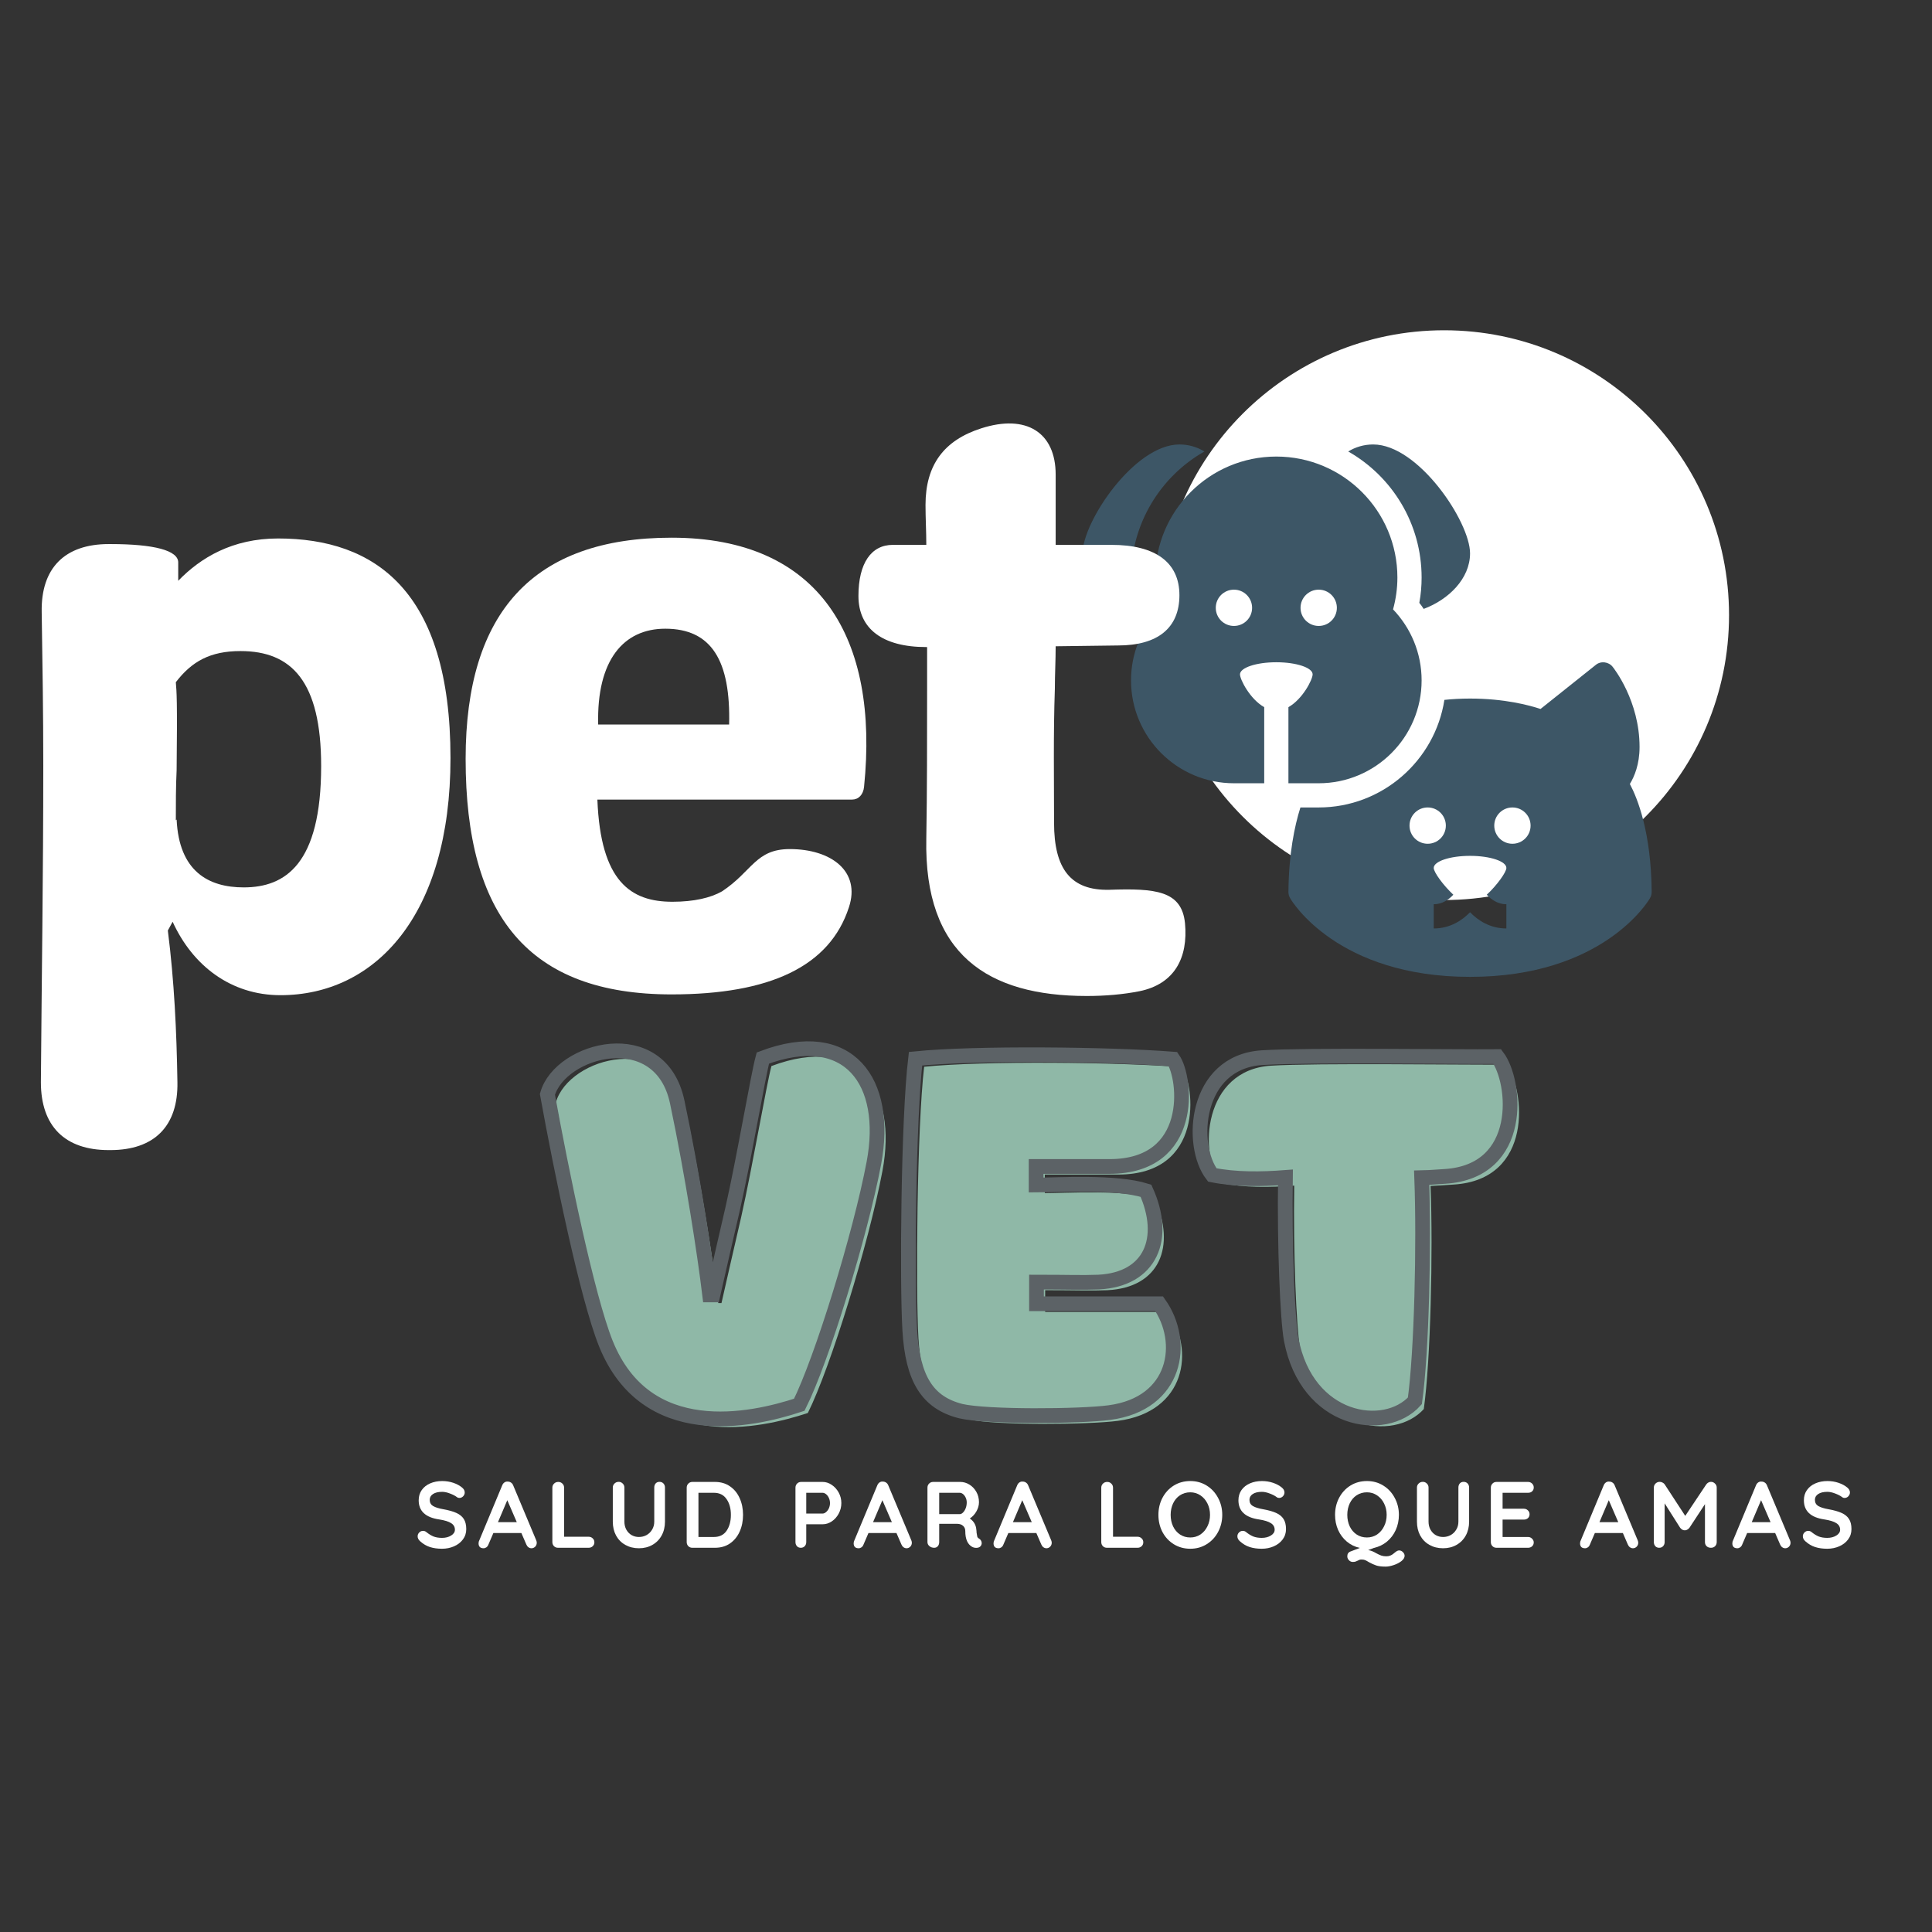 <svg xmlns="http://www.w3.org/2000/svg" xmlns:xlink="http://www.w3.org/1999/xlink" width="500" zoomAndPan="magnify" viewBox="0 0 375 375" height="500" preserveAspectRatio="xMidYMid meet" version="1.0"><rect x="0" y="0" width="375" height="375" fill="#333333" stroke="none"/><defs><g/><clipPath id="77ab5176c1"><path d="M 225.012 64.105 L 335.605 64.105 L 335.605 174.695 L 225.012 174.695 Z M 225.012 64.105 " clip-rule="nonzero"/></clipPath><clipPath id="52a2f2b490"><path d="M 210.062 86.27 L 320.652 86.27 L 320.652 189.609 L 210.062 189.609 Z M 210.062 86.27 " clip-rule="nonzero"/></clipPath></defs><g clip-path="url(#77ab5176c1)"><path fill="#ffffff" d="M 280.309 64.105 C 249.77 64.105 225.012 88.859 225.012 119.398 C 225.012 149.938 249.77 174.695 280.309 174.695 C 310.848 174.695 335.605 149.938 335.605 119.398 C 335.605 88.859 310.848 64.105 280.309 64.105 " fill-opacity="1" fill-rule="nonzero"/></g><g clip-path="url(#52a2f2b490)"><path fill="#3d5666" d="M 228.93 86.27 C 220.164 86.27 210.129 101.277 210.129 107.406 C 210.129 112.316 214.312 116.402 219.129 118.188 C 219.387 117.785 219.668 117.387 219.977 117.012 C 219.668 115.367 219.531 113.723 219.531 112.105 C 219.531 101.629 225.266 92.469 233.773 87.633 C 232.363 86.762 230.691 86.27 228.93 86.27 Z M 266.535 86.27 C 264.77 86.27 263.102 86.762 261.691 87.633 C 270.199 92.469 275.934 101.629 275.934 112.105 C 275.934 113.723 275.797 115.367 275.488 117.012 C 275.797 117.387 276.074 117.785 276.336 118.188 C 281.152 116.402 285.336 112.316 285.336 107.406 C 285.336 101.277 275.301 86.27 266.535 86.27 Z M 247.73 88.617 C 234.758 88.617 224.23 99.141 224.23 112.105 C 224.23 114.242 224.535 116.309 225.074 118.281 C 221.645 121.875 219.531 126.711 219.531 132.066 C 219.531 143.082 228.484 152.031 239.508 152.031 L 245.383 152.031 L 245.383 137.258 C 242.633 135.711 240.68 131.902 240.68 130.891 C 240.68 129.602 243.832 128.543 247.73 128.543 C 251.633 128.543 254.781 129.602 254.781 130.891 C 254.781 131.902 252.832 135.711 250.082 137.258 L 250.082 152.031 L 255.957 152.031 C 266.98 152.031 275.934 143.082 275.934 132.066 C 275.934 126.711 273.82 121.875 270.391 118.281 C 270.93 116.309 271.234 114.242 271.234 112.105 C 271.234 99.141 260.707 88.617 247.73 88.617 Z M 239.508 114.453 C 241.457 114.453 243.031 116.027 243.031 117.977 C 243.031 119.926 241.457 121.496 239.508 121.496 C 237.555 121.496 235.98 119.926 235.98 117.977 C 235.98 116.027 237.555 114.453 239.508 114.453 Z M 255.957 114.453 C 257.91 114.453 259.484 116.027 259.484 117.977 C 259.484 119.926 257.91 121.496 255.957 121.496 C 254.008 121.496 252.434 119.926 252.434 117.977 C 252.434 116.027 254.008 114.453 255.957 114.453 Z M 311.445 128.566 C 310.836 128.496 310.203 128.664 309.734 129.062 L 299.016 137.609 C 296.805 136.879 292.012 135.59 285.336 135.59 C 283.527 135.59 281.883 135.684 280.355 135.848 C 278.523 147.66 268.273 156.727 255.957 156.727 L 252.41 156.727 C 251.258 160.367 250.152 165.746 250.082 173.145 C 250.082 173.566 250.203 173.988 250.414 174.34 C 250.766 174.977 259.625 189.609 285.336 189.609 C 311.047 189.609 319.906 174.977 320.258 174.34 C 320.469 173.988 320.59 173.566 320.59 173.145 C 320.496 161.566 317.836 154.945 316.355 152.172 C 317.227 150.738 318.238 148.367 318.238 144.984 C 318.238 136.035 313.23 129.695 313.02 129.438 C 312.645 128.945 312.059 128.637 311.445 128.566 Z M 277.109 156.727 C 279.062 156.727 280.637 158.301 280.637 160.25 C 280.637 162.199 279.062 163.773 277.109 163.773 C 275.16 163.773 273.586 162.199 273.586 160.25 C 273.586 158.301 275.16 156.727 277.109 156.727 Z M 293.562 156.727 C 295.512 156.727 297.086 158.301 297.086 160.25 C 297.086 162.199 295.512 163.773 293.562 163.773 C 291.609 163.773 290.035 162.199 290.035 160.25 C 290.035 158.301 291.609 156.727 293.562 156.727 Z M 285.336 166.121 C 289.238 166.121 292.387 167.18 292.387 168.469 C 292.387 169.293 290.531 171.855 288.582 173.664 C 289.402 174.555 290.695 175.516 292.387 175.516 L 292.387 180.215 C 289.191 180.215 286.84 178.617 285.336 177.066 C 283.832 178.617 281.48 180.215 278.285 180.215 L 278.285 175.516 C 279.977 175.516 281.27 174.555 282.09 173.664 C 280.141 171.855 278.285 169.293 278.285 168.469 C 278.285 167.18 281.434 166.121 285.336 166.121 Z M 285.336 166.121 " fill-opacity="1" fill-rule="nonzero"/></g><g fill="#ffffff" fill-opacity="1"><g transform="translate(-0.122, 191.462)"><g><path d="M 54.09 -86.945 C 45.254 -86.945 39.055 -83.223 34.715 -78.73 L 34.715 -82.293 C 34.715 -84.617 30.066 -85.859 21.543 -85.859 L 21.23 -85.859 C 12.707 -85.859 8.059 -81.211 8.215 -72.688 C 8.367 -62.766 8.523 -53.156 8.523 -42.93 C 8.523 -21.852 8.215 -2.168 8.059 18.598 C 8.059 27.121 12.707 31.77 21.23 31.77 L 21.543 31.77 C 30.066 31.77 34.715 27.121 34.559 18.598 C 34.406 8.68 33.941 -1.086 32.699 -10.848 L 33.629 -12.555 C 37.504 -4.031 44.945 1.703 54.555 1.703 C 72.84 1.703 87.562 -13.637 87.562 -44.324 C 87.562 -76.871 72.84 -86.945 54.09 -86.945 Z M 47.426 -19.219 C 40.605 -19.219 34.871 -22.316 34.406 -32.391 L 34.25 -32.234 C 34.25 -35.492 34.25 -38.746 34.406 -42 C 34.559 -55.637 34.406 -57.188 34.25 -59.047 C 37.352 -63.078 40.914 -65.09 46.805 -65.09 C 56.723 -65.09 62.457 -59.203 62.457 -42.773 C 62.457 -23.711 55.484 -19.219 47.426 -19.219 Z M 47.426 -19.219 "/></g></g></g><g fill="#ffffff" fill-opacity="1"><g transform="translate(84.8, 191.462)"><g><path d="M 45.562 1.551 C 64.625 1.551 76.25 -3.875 79.969 -15.344 C 82.293 -22.316 76.559 -26.656 68.5 -26.656 C 61.836 -26.656 61.219 -22.316 55.328 -18.441 C 53.156 -17.203 49.902 -16.43 45.719 -16.43 C 37.66 -16.43 31.77 -20.301 31.152 -36.266 L 80.59 -36.266 C 81.828 -36.266 82.758 -37.195 82.914 -38.746 C 85.859 -67.57 74.391 -87.098 45.562 -87.098 C 18.754 -87.098 5.578 -72.688 5.578 -44.168 C 5.578 -13.637 17.824 1.551 45.562 1.551 Z M 31.305 -50.832 C 30.996 -63.387 36.266 -69.43 44.324 -69.43 C 53.312 -69.43 57.031 -63.23 56.723 -50.832 Z M 31.305 -50.832 "/></g></g></g><g fill="#ffffff" fill-opacity="1"><g transform="translate(166.158, 191.462)"><g><path d="M 49.129 -18.754 C 41.691 -18.598 38.434 -22.781 38.434 -31.77 C 38.434 -39.828 38.281 -48.973 38.59 -57.809 C 38.59 -60.598 38.746 -63.23 38.746 -66.02 L 50.832 -66.176 C 58.582 -66.176 62.766 -69.586 62.766 -75.941 C 62.766 -82.293 58.117 -85.703 49.594 -85.703 L 38.746 -85.703 L 38.746 -99.344 C 38.746 -107.555 33.012 -111.121 24.332 -108.332 C 17.047 -106.008 13.484 -101.203 13.484 -93.453 C 13.484 -90.816 13.637 -88.34 13.637 -85.703 L 7.129 -85.703 C 2.945 -85.703 0.465 -82.141 0.465 -75.785 C 0.465 -69.43 5.113 -65.867 13.637 -65.867 L 13.793 -65.867 L 13.793 -57.809 C 13.793 -47.891 13.793 -37.816 13.637 -28.672 C 13.172 -6.199 25.57 1.859 44.789 1.859 C 48.355 1.859 51.918 1.551 55.02 0.93 C 61.836 -0.465 64.473 -5.578 63.852 -12.242 C 63.23 -18.598 58.117 -19.062 49.129 -18.754 Z M 49.129 -18.754 "/></g></g></g><g fill="#8fb8a7" fill-opacity="1"><g transform="translate(104.29, 275.783)"><g><path d="M 39.352 -39.488 C 39.418 -39.488 39.488 -39.488 39.559 -39.488 C 39.488 -39.488 39.418 -39.488 39.352 -39.488 Z M 14.965 -13.371 C 22.793 5.957 43.09 1.594 52.512 -1.523 C 56.879 -10.254 64.359 -34.5 66.992 -48.496 C 69.973 -64.223 62.211 -75.168 45.445 -68.863 C 44.477 -65.262 41.773 -49.328 39.559 -39.488 C 38.242 -33.809 36.996 -28.336 35.75 -22.863 C 35.539 -22.863 35.332 -22.863 35.125 -22.863 C 34.156 -30.828 31.801 -46.211 28.82 -60.273 C 25.562 -75.859 6.098 -70.664 3.602 -61.797 C 6.234 -47.25 11.293 -22.516 14.965 -13.371 Z M 14.965 -13.371 "/></g></g></g><g fill="#8fb8a7" fill-opacity="1"><g transform="translate(174.46, 275.783)"><g><path d="M 3.809 -16.004 C 4.363 -6.582 7.203 -1.941 13.719 -0.277 C 18.707 0.902 36.789 0.762 42.539 0 C 55.699 -1.73 57.5 -13.719 52.238 -21.129 C 44.824 -21.129 37.41 -21.129 29.996 -21.129 C 29.445 -21.129 28.891 -21.129 28.406 -21.129 C 28.406 -22.586 28.406 -23.832 28.406 -25.355 C 34.848 -25.355 36.926 -25.219 40.461 -25.355 C 50.645 -25.84 53.828 -33.879 49.672 -43.09 C 43.785 -44.961 32.352 -44.199 28.336 -44.199 C 28.336 -45.586 28.336 -46.695 28.336 -47.801 C 37.273 -47.801 38.867 -47.801 42.605 -47.801 C 59.305 -47.801 57.5 -64.984 54.938 -68.656 C 42.605 -69.625 16.488 -69.902 4.918 -68.727 C 3.535 -57.016 3.258 -25.496 3.809 -16.004 Z M 3.809 -16.004 "/></g></g></g><g fill="#8fb8a7" fill-opacity="1"><g transform="translate(230.083, 275.783)"><g><path d="M 62.281 -69.141 C 54.383 -69.07 25.355 -69.488 16.629 -68.934 C 3.465 -68.102 2.492 -51.891 6.93 -46.141 C 11.43 -45.238 16.488 -45.309 21.129 -45.656 C 20.922 -32.422 21.547 -18.082 22.238 -14.203 C 25.285 1.871 40.461 4.156 46.277 -2.285 C 47.594 -11.777 48.078 -32.699 47.594 -45.586 C 47.941 -45.586 49.672 -45.723 52.098 -45.863 C 67.617 -46.832 65.953 -64.293 62.281 -69.141 Z M 62.281 -69.141 "/></g></g></g><path stroke-linecap="butt" transform="matrix(0.906, 0, 0, 0.906, -43.781, 205.329)" fill="none" stroke-linejoin="miter" d="M 205.035 32.452 C 205.121 32.452 205.177 32.452 205.259 32.452 C 205.177 32.452 205.121 32.452 205.035 32.452 Z M 178.136 61.251 C 186.759 82.577 209.15 77.764 219.561 74.321 C 224.374 64.694 232.631 37.938 235.544 22.515 C 238.815 5.162 230.252 -6.93 211.753 0.038 C 210.688 4.015 207.724 21.593 205.259 32.452 C 203.802 38.692 202.432 44.738 201.061 50.784 C 200.837 50.784 200.613 50.784 200.359 50.784 C 199.299 41.993 196.696 25.031 193.421 9.501 C 189.836 -7.684 168.341 -1.949 165.601 7.82 C 168.509 23.885 174.081 51.176 178.136 61.251 Z M 243.232 58.338 C 243.848 68.753 246.985 73.873 254.177 75.691 C 259.663 76.98 279.619 76.842 285.971 76.001 C 300.467 74.097 302.458 60.859 296.662 52.684 C 288.492 52.684 280.317 52.684 272.117 52.684 C 271.531 52.684 270.914 52.684 270.38 52.684 C 270.38 51.09 270.38 49.719 270.38 48.039 C 277.49 48.039 279.757 48.181 283.674 48.039 C 294.9 47.478 298.425 38.636 293.835 28.475 C 287.341 26.406 274.719 27.246 270.298 27.246 C 270.298 25.704 270.298 24.501 270.298 23.269 C 280.149 23.269 281.912 23.269 286.027 23.269 C 304.445 23.269 302.458 4.321 299.631 0.262 C 286.027 -0.798 257.228 -1.108 244.464 0.18 C 242.926 13.112 242.616 47.871 243.232 58.338 Z M 369.109 -0.268 C 360.405 -0.182 328.357 -0.66 318.73 -0.044 C 304.229 0.878 303.139 18.766 308.039 25.087 C 313.02 26.096 318.588 26.014 323.711 25.622 C 323.487 40.23 324.16 56.045 324.944 60.329 C 328.301 78.07 345.038 80.591 351.446 73.48 C 352.902 63.013 353.432 39.924 352.902 25.704 C 353.294 25.704 355.199 25.566 357.858 25.398 C 374.987 24.333 373.164 5.08 369.109 -0.268 Z M 369.109 -0.268 " stroke="#5c6266" stroke-width="3.153" stroke-opacity="1" stroke-miterlimit="4"/><g fill="#ffffff" fill-opacity="1"><g transform="translate(80.329, 300.422)"><g><path d="M 5.469 0.188 C 4.594 0.188 3.812 0.078 3.125 -0.141 C 2.445 -0.359 1.812 -0.734 1.219 -1.266 C 0.895 -1.555 0.734 -1.875 0.734 -2.219 C 0.734 -2.5 0.832 -2.742 1.031 -2.953 C 1.238 -3.172 1.488 -3.281 1.781 -3.281 C 2.02 -3.281 2.227 -3.207 2.406 -3.062 C 2.895 -2.664 3.367 -2.375 3.828 -2.188 C 4.297 -2.008 4.844 -1.922 5.469 -1.922 C 6.156 -1.922 6.742 -2.07 7.234 -2.375 C 7.723 -2.676 7.969 -3.051 7.969 -3.5 C 7.969 -4.051 7.723 -4.477 7.234 -4.781 C 6.754 -5.094 5.984 -5.332 4.922 -5.5 C 2.266 -5.883 0.938 -7.125 0.938 -9.219 C 0.938 -9.977 1.133 -10.641 1.531 -11.203 C 1.938 -11.773 2.484 -12.207 3.172 -12.5 C 3.867 -12.801 4.645 -12.953 5.5 -12.953 C 6.258 -12.953 6.977 -12.836 7.656 -12.609 C 8.332 -12.379 8.895 -12.078 9.344 -11.703 C 9.695 -11.422 9.875 -11.098 9.875 -10.734 C 9.875 -10.453 9.77 -10.203 9.562 -9.984 C 9.352 -9.773 9.109 -9.672 8.828 -9.672 C 8.648 -9.672 8.488 -9.727 8.344 -9.844 C 8.02 -10.094 7.578 -10.32 7.016 -10.531 C 6.453 -10.75 5.945 -10.859 5.5 -10.859 C 4.727 -10.859 4.129 -10.711 3.703 -10.422 C 3.285 -10.141 3.078 -9.77 3.078 -9.312 C 3.078 -8.781 3.289 -8.379 3.719 -8.109 C 4.156 -7.848 4.836 -7.633 5.766 -7.469 C 6.816 -7.281 7.656 -7.039 8.281 -6.75 C 8.906 -6.469 9.375 -6.082 9.688 -5.594 C 10.008 -5.102 10.172 -4.445 10.172 -3.625 C 10.172 -2.863 9.953 -2.191 9.516 -1.609 C 9.086 -1.035 8.516 -0.594 7.797 -0.281 C 7.078 0.031 6.301 0.188 5.469 0.188 Z M 5.469 0.188 "/></g></g></g><g fill="#ffffff" fill-opacity="1"><g transform="translate(92.7, 300.422)"><g><path d="M 11.391 -1.422 C 11.453 -1.266 11.484 -1.117 11.484 -0.984 C 11.484 -0.672 11.379 -0.41 11.172 -0.203 C 10.961 -0.004 10.723 0.094 10.453 0.094 C 10.234 0.094 10.035 0.023 9.859 -0.109 C 9.68 -0.242 9.547 -0.426 9.453 -0.656 L 8.5 -2.859 L 3.062 -2.859 L 2.109 -0.641 C 2.023 -0.41 1.895 -0.227 1.719 -0.094 C 1.539 0.031 1.352 0.094 1.156 0.094 C 0.832 0.094 0.586 0.008 0.422 -0.156 C 0.266 -0.332 0.188 -0.566 0.188 -0.859 C 0.188 -0.961 0.203 -1.078 0.234 -1.203 L 4.781 -12.125 C 4.875 -12.363 5.02 -12.551 5.219 -12.688 C 5.414 -12.82 5.633 -12.875 5.875 -12.844 C 6.094 -12.844 6.297 -12.781 6.484 -12.656 C 6.672 -12.531 6.812 -12.352 6.906 -12.125 Z M 3.953 -4.969 L 7.609 -4.969 L 5.766 -9.234 Z M 3.953 -4.969 "/></g></g></g><g fill="#ffffff" fill-opacity="1"><g transform="translate(105.838, 300.422)"><g><path d="M 8.406 -2.141 C 8.727 -2.141 8.992 -2.035 9.203 -1.828 C 9.422 -1.629 9.531 -1.375 9.531 -1.062 C 9.531 -0.758 9.422 -0.504 9.203 -0.297 C 8.992 -0.098 8.727 0 8.406 0 L 2.484 0 C 2.16 0 1.895 -0.102 1.688 -0.312 C 1.477 -0.531 1.375 -0.797 1.375 -1.109 L 1.375 -11.656 C 1.375 -11.977 1.484 -12.242 1.703 -12.453 C 1.922 -12.672 2.195 -12.781 2.531 -12.781 C 2.844 -12.781 3.109 -12.672 3.328 -12.453 C 3.547 -12.242 3.656 -11.977 3.656 -11.656 L 3.656 -2.141 Z M 8.406 -2.141 "/></g></g></g><g fill="#ffffff" fill-opacity="1"><g transform="translate(117.57, 300.422)"><g><path d="M 10.438 -12.797 C 10.75 -12.797 11.004 -12.691 11.203 -12.484 C 11.398 -12.273 11.5 -12.008 11.5 -11.688 L 11.5 -5.078 C 11.5 -4.066 11.285 -3.172 10.859 -2.391 C 10.43 -1.609 9.832 -1 9.062 -0.562 C 8.301 -0.125 7.426 0.094 6.438 0.094 C 5.457 0.094 4.578 -0.125 3.797 -0.562 C 3.023 -1 2.426 -1.609 2 -2.391 C 1.582 -3.172 1.375 -4.066 1.375 -5.078 L 1.375 -11.688 C 1.375 -12 1.484 -12.258 1.703 -12.469 C 1.922 -12.688 2.195 -12.797 2.531 -12.797 C 2.82 -12.797 3.078 -12.688 3.297 -12.469 C 3.516 -12.258 3.625 -12 3.625 -11.688 L 3.625 -5.078 C 3.625 -4.492 3.75 -3.973 4 -3.516 C 4.258 -3.055 4.602 -2.703 5.031 -2.453 C 5.469 -2.211 5.938 -2.094 6.438 -2.094 C 6.969 -2.094 7.457 -2.211 7.906 -2.453 C 8.363 -2.703 8.727 -3.055 9 -3.516 C 9.281 -3.973 9.422 -4.492 9.422 -5.078 L 9.422 -11.688 C 9.422 -12.008 9.508 -12.273 9.688 -12.484 C 9.875 -12.691 10.125 -12.797 10.438 -12.797 Z M 10.438 -12.797 "/></g></g></g><g fill="#ffffff" fill-opacity="1"><g transform="translate(131.912, 300.422)"><g><path d="M 6.844 -12.781 C 7.988 -12.781 8.969 -12.492 9.781 -11.922 C 10.602 -11.359 11.227 -10.594 11.656 -9.625 C 12.094 -8.656 12.312 -7.578 12.312 -6.391 C 12.312 -5.191 12.094 -4.109 11.656 -3.141 C 11.227 -2.18 10.602 -1.414 9.781 -0.844 C 8.969 -0.281 7.988 0 6.844 0 L 2.484 0 C 2.16 0 1.895 -0.102 1.688 -0.312 C 1.477 -0.531 1.375 -0.797 1.375 -1.109 L 1.375 -11.656 C 1.375 -11.977 1.477 -12.242 1.688 -12.453 C 1.895 -12.672 2.16 -12.781 2.484 -12.781 Z M 6.656 -2.094 C 7.75 -2.094 8.57 -2.5 9.125 -3.312 C 9.676 -4.125 9.953 -5.148 9.953 -6.391 C 9.953 -7.629 9.672 -8.648 9.109 -9.453 C 8.555 -10.266 7.738 -10.672 6.656 -10.672 L 3.656 -10.672 L 3.656 -2.094 Z M 6.656 -2.094 "/></g></g></g><g fill="#ffffff" fill-opacity="1"><g transform="translate(146.437, 300.422)"><g/></g></g><g fill="#ffffff" fill-opacity="1"><g transform="translate(153.024, 300.422)"><g><path d="M 6.641 -12.781 C 7.266 -12.781 7.852 -12.594 8.406 -12.219 C 8.969 -11.844 9.422 -11.344 9.766 -10.719 C 10.109 -10.094 10.281 -9.41 10.281 -8.672 C 10.281 -7.941 10.109 -7.258 9.766 -6.625 C 9.422 -5.988 8.969 -5.484 8.406 -5.109 C 7.852 -4.742 7.266 -4.562 6.641 -4.562 L 3.469 -4.562 L 3.469 -1.109 C 3.469 -0.785 3.367 -0.52 3.172 -0.312 C 2.984 -0.102 2.727 0 2.406 0 C 2.102 0 1.852 -0.102 1.656 -0.312 C 1.469 -0.531 1.375 -0.797 1.375 -1.109 L 1.375 -11.656 C 1.375 -11.977 1.477 -12.242 1.688 -12.453 C 1.895 -12.672 2.16 -12.781 2.484 -12.781 Z M 6.641 -6.641 C 6.867 -6.641 7.098 -6.738 7.328 -6.938 C 7.555 -7.133 7.738 -7.383 7.875 -7.688 C 8.008 -8 8.078 -8.328 8.078 -8.672 C 8.078 -9.016 8.008 -9.336 7.875 -9.641 C 7.738 -9.953 7.555 -10.203 7.328 -10.391 C 7.098 -10.578 6.867 -10.672 6.641 -10.672 L 3.469 -10.672 L 3.469 -6.641 Z M 6.641 -6.641 "/></g></g></g><g fill="#ffffff" fill-opacity="1"><g transform="translate(165.505, 300.422)"><g><path d="M 11.391 -1.422 C 11.453 -1.266 11.484 -1.117 11.484 -0.984 C 11.484 -0.672 11.379 -0.41 11.172 -0.203 C 10.961 -0.004 10.723 0.094 10.453 0.094 C 10.234 0.094 10.035 0.023 9.859 -0.109 C 9.68 -0.242 9.547 -0.426 9.453 -0.656 L 8.5 -2.859 L 3.062 -2.859 L 2.109 -0.641 C 2.023 -0.41 1.895 -0.227 1.719 -0.094 C 1.539 0.031 1.352 0.094 1.156 0.094 C 0.832 0.094 0.586 0.008 0.422 -0.156 C 0.266 -0.332 0.188 -0.566 0.188 -0.859 C 0.188 -0.961 0.203 -1.078 0.234 -1.203 L 4.781 -12.125 C 4.875 -12.363 5.02 -12.551 5.219 -12.688 C 5.414 -12.82 5.633 -12.875 5.875 -12.844 C 6.094 -12.844 6.297 -12.781 6.484 -12.656 C 6.672 -12.531 6.812 -12.352 6.906 -12.125 Z M 3.953 -4.969 L 7.609 -4.969 L 5.766 -9.234 Z M 3.953 -4.969 "/></g></g></g><g fill="#ffffff" fill-opacity="1"><g transform="translate(178.643, 300.422)"><g><path d="M 11.391 -1.781 C 11.547 -1.688 11.672 -1.562 11.766 -1.406 C 11.859 -1.25 11.906 -1.082 11.906 -0.906 C 11.906 -0.688 11.832 -0.488 11.688 -0.312 C 11.5 -0.094 11.219 0.016 10.844 0.016 C 10.551 0.016 10.281 -0.051 10.031 -0.188 C 9.156 -0.688 8.719 -1.703 8.719 -3.234 C 8.719 -3.672 8.57 -4.016 8.281 -4.266 C 8 -4.523 7.594 -4.656 7.062 -4.656 L 3.656 -4.656 L 3.656 -1.109 C 3.656 -0.785 3.566 -0.52 3.391 -0.312 C 3.211 -0.102 2.977 0 2.688 0 C 2.332 0 2.023 -0.102 1.766 -0.312 C 1.504 -0.531 1.375 -0.797 1.375 -1.109 L 1.375 -11.656 C 1.375 -11.977 1.477 -12.242 1.688 -12.453 C 1.895 -12.672 2.16 -12.781 2.484 -12.781 L 7.734 -12.781 C 8.367 -12.781 8.961 -12.609 9.516 -12.266 C 10.078 -11.922 10.523 -11.453 10.859 -10.859 C 11.203 -10.266 11.375 -9.594 11.375 -8.844 C 11.375 -8.238 11.207 -7.645 10.875 -7.062 C 10.551 -6.488 10.125 -6.031 9.594 -5.688 C 10.363 -5.156 10.785 -4.441 10.859 -3.547 C 10.891 -3.348 10.906 -3.156 10.906 -2.969 C 10.957 -2.594 11.004 -2.32 11.047 -2.156 C 11.098 -2 11.211 -1.875 11.391 -1.781 Z M 7.641 -6.531 C 7.859 -6.531 8.07 -6.633 8.281 -6.844 C 8.488 -7.051 8.66 -7.328 8.797 -7.672 C 8.93 -8.016 9 -8.391 9 -8.797 C 9 -9.141 8.93 -9.453 8.797 -9.734 C 8.66 -10.023 8.488 -10.254 8.281 -10.422 C 8.07 -10.586 7.859 -10.672 7.641 -10.672 L 3.656 -10.672 L 3.656 -6.531 Z M 7.641 -6.531 "/></g></g></g><g fill="#ffffff" fill-opacity="1"><g transform="translate(192.656, 300.422)"><g><path d="M 11.391 -1.422 C 11.453 -1.266 11.484 -1.117 11.484 -0.984 C 11.484 -0.672 11.379 -0.41 11.172 -0.203 C 10.961 -0.004 10.723 0.094 10.453 0.094 C 10.234 0.094 10.035 0.023 9.859 -0.109 C 9.68 -0.242 9.547 -0.426 9.453 -0.656 L 8.5 -2.859 L 3.062 -2.859 L 2.109 -0.641 C 2.023 -0.41 1.895 -0.227 1.719 -0.094 C 1.539 0.031 1.352 0.094 1.156 0.094 C 0.832 0.094 0.586 0.008 0.422 -0.156 C 0.266 -0.332 0.188 -0.566 0.188 -0.859 C 0.188 -0.961 0.203 -1.078 0.234 -1.203 L 4.781 -12.125 C 4.875 -12.363 5.02 -12.551 5.219 -12.688 C 5.414 -12.82 5.633 -12.875 5.875 -12.844 C 6.094 -12.844 6.297 -12.781 6.484 -12.656 C 6.672 -12.531 6.812 -12.352 6.906 -12.125 Z M 3.953 -4.969 L 7.609 -4.969 L 5.766 -9.234 Z M 3.953 -4.969 "/></g></g></g><g fill="#ffffff" fill-opacity="1"><g transform="translate(205.794, 300.422)"><g/></g></g><g fill="#ffffff" fill-opacity="1"><g transform="translate(212.381, 300.422)"><g><path d="M 8.406 -2.141 C 8.727 -2.141 8.992 -2.035 9.203 -1.828 C 9.422 -1.629 9.531 -1.375 9.531 -1.062 C 9.531 -0.758 9.422 -0.504 9.203 -0.297 C 8.992 -0.098 8.727 0 8.406 0 L 2.484 0 C 2.16 0 1.895 -0.102 1.688 -0.312 C 1.477 -0.531 1.375 -0.797 1.375 -1.109 L 1.375 -11.656 C 1.375 -11.977 1.484 -12.242 1.703 -12.453 C 1.922 -12.672 2.195 -12.781 2.531 -12.781 C 2.844 -12.781 3.109 -12.672 3.328 -12.453 C 3.547 -12.242 3.656 -11.977 3.656 -11.656 L 3.656 -2.141 Z M 8.406 -2.141 "/></g></g></g><g fill="#ffffff" fill-opacity="1"><g transform="translate(224.114, 300.422)"><g><path d="M 13.125 -6.391 C 13.125 -5.18 12.852 -4.07 12.312 -3.062 C 11.781 -2.062 11.039 -1.27 10.094 -0.688 C 9.156 -0.102 8.098 0.188 6.922 0.188 C 5.734 0.188 4.664 -0.102 3.719 -0.688 C 2.781 -1.27 2.047 -2.062 1.516 -3.062 C 0.992 -4.07 0.734 -5.18 0.734 -6.391 C 0.734 -7.586 0.992 -8.688 1.516 -9.688 C 2.047 -10.695 2.781 -11.492 3.719 -12.078 C 4.664 -12.66 5.734 -12.953 6.922 -12.953 C 8.098 -12.953 9.156 -12.66 10.094 -12.078 C 11.039 -11.492 11.781 -10.695 12.312 -9.688 C 12.852 -8.688 13.125 -7.586 13.125 -6.391 Z M 10.75 -6.391 C 10.75 -7.203 10.582 -7.938 10.25 -8.594 C 9.926 -9.258 9.473 -9.785 8.891 -10.172 C 8.305 -10.566 7.648 -10.766 6.922 -10.766 C 6.172 -10.766 5.504 -10.57 4.922 -10.188 C 4.348 -9.812 3.898 -9.285 3.578 -8.609 C 3.266 -7.941 3.109 -7.203 3.109 -6.391 C 3.109 -5.578 3.266 -4.832 3.578 -4.156 C 3.898 -3.488 4.348 -2.961 4.922 -2.578 C 5.504 -2.191 6.172 -2 6.922 -2 C 7.648 -2 8.305 -2.191 8.891 -2.578 C 9.473 -2.973 9.926 -3.504 10.25 -4.172 C 10.582 -4.836 10.75 -5.578 10.75 -6.391 Z M 10.75 -6.391 "/></g></g></g><g fill="#ffffff" fill-opacity="1"><g transform="translate(239.441, 300.422)"><g><path d="M 5.469 0.188 C 4.594 0.188 3.812 0.078 3.125 -0.141 C 2.445 -0.359 1.812 -0.734 1.219 -1.266 C 0.895 -1.555 0.734 -1.875 0.734 -2.219 C 0.734 -2.5 0.832 -2.742 1.031 -2.953 C 1.238 -3.172 1.488 -3.281 1.781 -3.281 C 2.02 -3.281 2.227 -3.207 2.406 -3.062 C 2.895 -2.664 3.367 -2.375 3.828 -2.188 C 4.297 -2.008 4.844 -1.922 5.469 -1.922 C 6.156 -1.922 6.742 -2.07 7.234 -2.375 C 7.723 -2.676 7.969 -3.051 7.969 -3.5 C 7.969 -4.051 7.723 -4.477 7.234 -4.781 C 6.754 -5.094 5.984 -5.332 4.922 -5.5 C 2.266 -5.883 0.938 -7.125 0.938 -9.219 C 0.938 -9.977 1.133 -10.641 1.531 -11.203 C 1.938 -11.773 2.484 -12.207 3.172 -12.5 C 3.867 -12.801 4.645 -12.953 5.5 -12.953 C 6.258 -12.953 6.977 -12.836 7.656 -12.609 C 8.332 -12.379 8.895 -12.078 9.344 -11.703 C 9.695 -11.422 9.875 -11.098 9.875 -10.734 C 9.875 -10.453 9.77 -10.203 9.562 -9.984 C 9.352 -9.773 9.109 -9.672 8.828 -9.672 C 8.648 -9.672 8.488 -9.727 8.344 -9.844 C 8.02 -10.094 7.578 -10.32 7.016 -10.531 C 6.453 -10.75 5.945 -10.859 5.5 -10.859 C 4.727 -10.859 4.129 -10.711 3.703 -10.422 C 3.285 -10.141 3.078 -9.77 3.078 -9.312 C 3.078 -8.781 3.289 -8.379 3.719 -8.109 C 4.156 -7.848 4.836 -7.633 5.766 -7.469 C 6.816 -7.281 7.656 -7.039 8.281 -6.75 C 8.906 -6.469 9.375 -6.082 9.688 -5.594 C 10.008 -5.102 10.172 -4.445 10.172 -3.625 C 10.172 -2.863 9.953 -2.191 9.516 -1.609 C 9.086 -1.035 8.516 -0.594 7.797 -0.281 C 7.078 0.031 6.301 0.188 5.469 0.188 Z M 5.469 0.188 "/></g></g></g><g fill="#ffffff" fill-opacity="1"><g transform="translate(251.812, 300.422)"><g/></g></g><g fill="#ffffff" fill-opacity="1"><g transform="translate(258.4, 300.422)"><g><path d="M 13.188 0.516 C 13.445 0.516 13.688 0.625 13.906 0.844 C 14.125 1.062 14.234 1.301 14.234 1.562 C 14.234 1.914 14.031 2.254 13.625 2.578 C 13.219 2.898 12.719 3.16 12.125 3.359 C 11.531 3.555 11.004 3.656 10.547 3.656 C 9.766 3.656 9.145 3.578 8.688 3.422 C 8.238 3.266 7.781 3.055 7.312 2.797 C 7.008 2.609 6.758 2.473 6.562 2.391 C 6.375 2.316 6.145 2.281 5.875 2.281 C 5.727 2.281 5.602 2.297 5.5 2.328 C 5.406 2.367 5.281 2.426 5.125 2.5 C 4.969 2.582 4.82 2.645 4.688 2.688 C 4.551 2.727 4.379 2.75 4.172 2.75 C 3.879 2.75 3.629 2.633 3.422 2.406 C 3.211 2.188 3.109 1.938 3.109 1.656 C 3.109 1.188 3.316 0.875 3.734 0.719 L 5.547 0.031 C 4.598 -0.176 3.758 -0.582 3.031 -1.188 C 2.301 -1.801 1.734 -2.555 1.328 -3.453 C 0.93 -4.359 0.734 -5.336 0.734 -6.391 C 0.734 -7.586 0.992 -8.688 1.516 -9.688 C 2.047 -10.695 2.781 -11.492 3.719 -12.078 C 4.664 -12.66 5.734 -12.953 6.922 -12.953 C 8.098 -12.953 9.156 -12.66 10.094 -12.078 C 11.039 -11.492 11.781 -10.695 12.312 -9.688 C 12.852 -8.688 13.125 -7.586 13.125 -6.391 C 13.125 -5.336 12.922 -4.359 12.516 -3.453 C 12.109 -2.555 11.535 -1.801 10.797 -1.188 C 10.055 -0.582 9.211 -0.176 8.266 0.031 L 7.156 0.453 C 7.438 0.492 7.691 0.562 7.922 0.656 C 8.16 0.75 8.43 0.883 8.734 1.062 C 9.117 1.27 9.445 1.422 9.719 1.516 C 10 1.609 10.316 1.656 10.672 1.656 C 10.973 1.656 11.234 1.609 11.453 1.516 C 11.68 1.43 11.895 1.301 12.094 1.125 C 12.164 1.07 12.273 0.984 12.422 0.859 C 12.566 0.742 12.703 0.656 12.828 0.594 C 12.953 0.539 13.07 0.516 13.188 0.516 Z M 3.109 -6.391 C 3.109 -5.578 3.266 -4.832 3.578 -4.156 C 3.898 -3.488 4.348 -2.961 4.922 -2.578 C 5.504 -2.191 6.172 -2 6.922 -2 C 7.648 -2 8.305 -2.191 8.891 -2.578 C 9.473 -2.973 9.926 -3.504 10.25 -4.172 C 10.582 -4.836 10.75 -5.578 10.75 -6.391 C 10.75 -7.203 10.582 -7.938 10.25 -8.594 C 9.926 -9.258 9.473 -9.785 8.891 -10.172 C 8.305 -10.566 7.648 -10.766 6.922 -10.766 C 6.172 -10.766 5.504 -10.57 4.922 -10.188 C 4.348 -9.812 3.898 -9.285 3.578 -8.609 C 3.266 -7.941 3.109 -7.203 3.109 -6.391 Z M 3.109 -6.391 "/></g></g></g><g fill="#ffffff" fill-opacity="1"><g transform="translate(273.654, 300.422)"><g><path d="M 10.438 -12.797 C 10.75 -12.797 11.004 -12.691 11.203 -12.484 C 11.398 -12.273 11.5 -12.008 11.5 -11.688 L 11.5 -5.078 C 11.5 -4.066 11.285 -3.172 10.859 -2.391 C 10.43 -1.609 9.832 -1 9.062 -0.562 C 8.301 -0.125 7.426 0.094 6.438 0.094 C 5.457 0.094 4.578 -0.125 3.797 -0.562 C 3.023 -1 2.426 -1.609 2 -2.391 C 1.582 -3.172 1.375 -4.066 1.375 -5.078 L 1.375 -11.688 C 1.375 -12 1.484 -12.258 1.703 -12.469 C 1.922 -12.688 2.195 -12.797 2.531 -12.797 C 2.82 -12.797 3.078 -12.688 3.297 -12.469 C 3.516 -12.258 3.625 -12 3.625 -11.688 L 3.625 -5.078 C 3.625 -4.492 3.75 -3.973 4 -3.516 C 4.258 -3.055 4.602 -2.703 5.031 -2.453 C 5.469 -2.211 5.938 -2.094 6.438 -2.094 C 6.969 -2.094 7.457 -2.211 7.906 -2.453 C 8.363 -2.703 8.727 -3.055 9 -3.516 C 9.281 -3.973 9.422 -4.492 9.422 -5.078 L 9.422 -11.688 C 9.422 -12.008 9.508 -12.273 9.688 -12.484 C 9.875 -12.691 10.125 -12.797 10.438 -12.797 Z M 10.438 -12.797 "/></g></g></g><g fill="#ffffff" fill-opacity="1"><g transform="translate(287.996, 300.422)"><g><path d="M 8.594 -2.094 C 8.906 -2.094 9.164 -1.984 9.375 -1.766 C 9.594 -1.555 9.703 -1.316 9.703 -1.047 C 9.703 -0.734 9.594 -0.477 9.375 -0.281 C 9.164 -0.094 8.906 0 8.594 0 L 2.484 0 C 2.16 0 1.895 -0.102 1.688 -0.312 C 1.477 -0.531 1.375 -0.797 1.375 -1.109 L 1.375 -11.656 C 1.375 -11.977 1.477 -12.242 1.688 -12.453 C 1.895 -12.672 2.16 -12.781 2.484 -12.781 L 8.594 -12.781 C 8.906 -12.781 9.164 -12.676 9.375 -12.469 C 9.594 -12.27 9.703 -12.016 9.703 -11.703 C 9.703 -11.391 9.598 -11.141 9.391 -10.953 C 9.191 -10.766 8.926 -10.672 8.594 -10.672 L 3.656 -10.672 L 3.656 -7.578 L 7.781 -7.578 C 8.094 -7.578 8.352 -7.473 8.562 -7.266 C 8.781 -7.066 8.891 -6.812 8.891 -6.5 C 8.891 -6.195 8.785 -5.945 8.578 -5.75 C 8.367 -5.562 8.102 -5.469 7.781 -5.469 L 3.656 -5.469 L 3.656 -2.094 Z M 8.594 -2.094 "/></g></g></g><g fill="#ffffff" fill-opacity="1"><g transform="translate(299.911, 300.422)"><g/></g></g><g fill="#ffffff" fill-opacity="1"><g transform="translate(306.498, 300.422)"><g><path d="M 11.391 -1.422 C 11.453 -1.266 11.484 -1.117 11.484 -0.984 C 11.484 -0.672 11.379 -0.41 11.172 -0.203 C 10.961 -0.004 10.723 0.094 10.453 0.094 C 10.234 0.094 10.035 0.023 9.859 -0.109 C 9.68 -0.242 9.547 -0.426 9.453 -0.656 L 8.5 -2.859 L 3.062 -2.859 L 2.109 -0.641 C 2.023 -0.41 1.895 -0.227 1.719 -0.094 C 1.539 0.031 1.352 0.094 1.156 0.094 C 0.832 0.094 0.586 0.008 0.422 -0.156 C 0.266 -0.332 0.188 -0.566 0.188 -0.859 C 0.188 -0.961 0.203 -1.078 0.234 -1.203 L 4.781 -12.125 C 4.875 -12.363 5.02 -12.551 5.219 -12.688 C 5.414 -12.82 5.633 -12.875 5.875 -12.844 C 6.094 -12.844 6.297 -12.781 6.484 -12.656 C 6.672 -12.531 6.812 -12.352 6.906 -12.125 Z M 3.953 -4.969 L 7.609 -4.969 L 5.766 -9.234 Z M 3.953 -4.969 "/></g></g></g><g fill="#ffffff" fill-opacity="1"><g transform="translate(319.636, 300.422)"><g><path d="M 12.453 -12.797 C 12.754 -12.797 13.016 -12.688 13.234 -12.469 C 13.461 -12.258 13.578 -12 13.578 -11.688 L 13.578 -1.109 C 13.578 -0.797 13.473 -0.531 13.266 -0.312 C 13.055 -0.102 12.785 0 12.453 0 C 12.109 0 11.828 -0.102 11.609 -0.312 C 11.398 -0.52 11.297 -0.785 11.297 -1.109 L 11.297 -8.469 L 8.281 -3.875 C 8.164 -3.727 8.023 -3.609 7.859 -3.516 C 7.703 -3.422 7.539 -3.379 7.375 -3.391 C 7.219 -3.379 7.055 -3.422 6.891 -3.516 C 6.734 -3.609 6.598 -3.727 6.484 -3.875 L 3.469 -8.625 L 3.469 -1.109 C 3.469 -0.785 3.367 -0.52 3.172 -0.312 C 2.984 -0.102 2.727 0 2.406 0 C 2.102 0 1.852 -0.102 1.656 -0.312 C 1.469 -0.531 1.375 -0.797 1.375 -1.109 L 1.375 -11.688 C 1.375 -11.988 1.484 -12.25 1.703 -12.469 C 1.93 -12.688 2.203 -12.797 2.516 -12.797 C 2.703 -12.797 2.883 -12.75 3.062 -12.656 C 3.25 -12.562 3.391 -12.441 3.484 -12.297 L 7.469 -6.188 L 11.547 -12.297 C 11.648 -12.441 11.781 -12.562 11.938 -12.656 C 12.102 -12.75 12.273 -12.797 12.453 -12.797 Z M 12.453 -12.797 "/></g></g></g><g fill="#ffffff" fill-opacity="1"><g transform="translate(336.058, 300.422)"><g><path d="M 11.391 -1.422 C 11.453 -1.266 11.484 -1.117 11.484 -0.984 C 11.484 -0.672 11.379 -0.41 11.172 -0.203 C 10.961 -0.004 10.723 0.094 10.453 0.094 C 10.234 0.094 10.035 0.023 9.859 -0.109 C 9.68 -0.242 9.547 -0.426 9.453 -0.656 L 8.5 -2.859 L 3.062 -2.859 L 2.109 -0.641 C 2.023 -0.41 1.895 -0.227 1.719 -0.094 C 1.539 0.031 1.352 0.094 1.156 0.094 C 0.832 0.094 0.586 0.008 0.422 -0.156 C 0.266 -0.332 0.188 -0.566 0.188 -0.859 C 0.188 -0.961 0.203 -1.078 0.234 -1.203 L 4.781 -12.125 C 4.875 -12.363 5.02 -12.551 5.219 -12.688 C 5.414 -12.82 5.633 -12.875 5.875 -12.844 C 6.094 -12.844 6.297 -12.781 6.484 -12.656 C 6.672 -12.531 6.812 -12.352 6.906 -12.125 Z M 3.953 -4.969 L 7.609 -4.969 L 5.766 -9.234 Z M 3.953 -4.969 "/></g></g></g><g fill="#ffffff" fill-opacity="1"><g transform="translate(349.196, 300.422)"><g><path d="M 5.469 0.188 C 4.594 0.188 3.812 0.078 3.125 -0.141 C 2.445 -0.359 1.812 -0.734 1.219 -1.266 C 0.895 -1.555 0.734 -1.875 0.734 -2.219 C 0.734 -2.5 0.832 -2.742 1.031 -2.953 C 1.238 -3.172 1.488 -3.281 1.781 -3.281 C 2.02 -3.281 2.227 -3.207 2.406 -3.062 C 2.895 -2.664 3.367 -2.375 3.828 -2.188 C 4.297 -2.008 4.844 -1.922 5.469 -1.922 C 6.156 -1.922 6.742 -2.07 7.234 -2.375 C 7.723 -2.676 7.969 -3.051 7.969 -3.5 C 7.969 -4.051 7.723 -4.477 7.234 -4.781 C 6.754 -5.094 5.984 -5.332 4.922 -5.5 C 2.266 -5.883 0.938 -7.125 0.938 -9.219 C 0.938 -9.977 1.133 -10.641 1.531 -11.203 C 1.938 -11.773 2.484 -12.207 3.172 -12.5 C 3.867 -12.801 4.645 -12.953 5.5 -12.953 C 6.258 -12.953 6.977 -12.836 7.656 -12.609 C 8.332 -12.379 8.895 -12.078 9.344 -11.703 C 9.695 -11.422 9.875 -11.098 9.875 -10.734 C 9.875 -10.453 9.77 -10.203 9.562 -9.984 C 9.352 -9.773 9.109 -9.672 8.828 -9.672 C 8.648 -9.672 8.488 -9.727 8.344 -9.844 C 8.02 -10.094 7.578 -10.32 7.016 -10.531 C 6.453 -10.75 5.945 -10.859 5.5 -10.859 C 4.727 -10.859 4.129 -10.711 3.703 -10.422 C 3.285 -10.141 3.078 -9.77 3.078 -9.312 C 3.078 -8.781 3.289 -8.379 3.719 -8.109 C 4.156 -7.848 4.836 -7.633 5.766 -7.469 C 6.816 -7.281 7.656 -7.039 8.281 -6.75 C 8.906 -6.469 9.375 -6.082 9.688 -5.594 C 10.008 -5.102 10.172 -4.445 10.172 -3.625 C 10.172 -2.863 9.953 -2.191 9.516 -1.609 C 9.086 -1.035 8.516 -0.594 7.797 -0.281 C 7.078 0.031 6.301 0.188 5.469 0.188 Z M 5.469 0.188 "/></g></g></g><g fill="#ffffff" fill-opacity="1"><g transform="translate(361.567, 325.922)"><g/></g></g></svg>